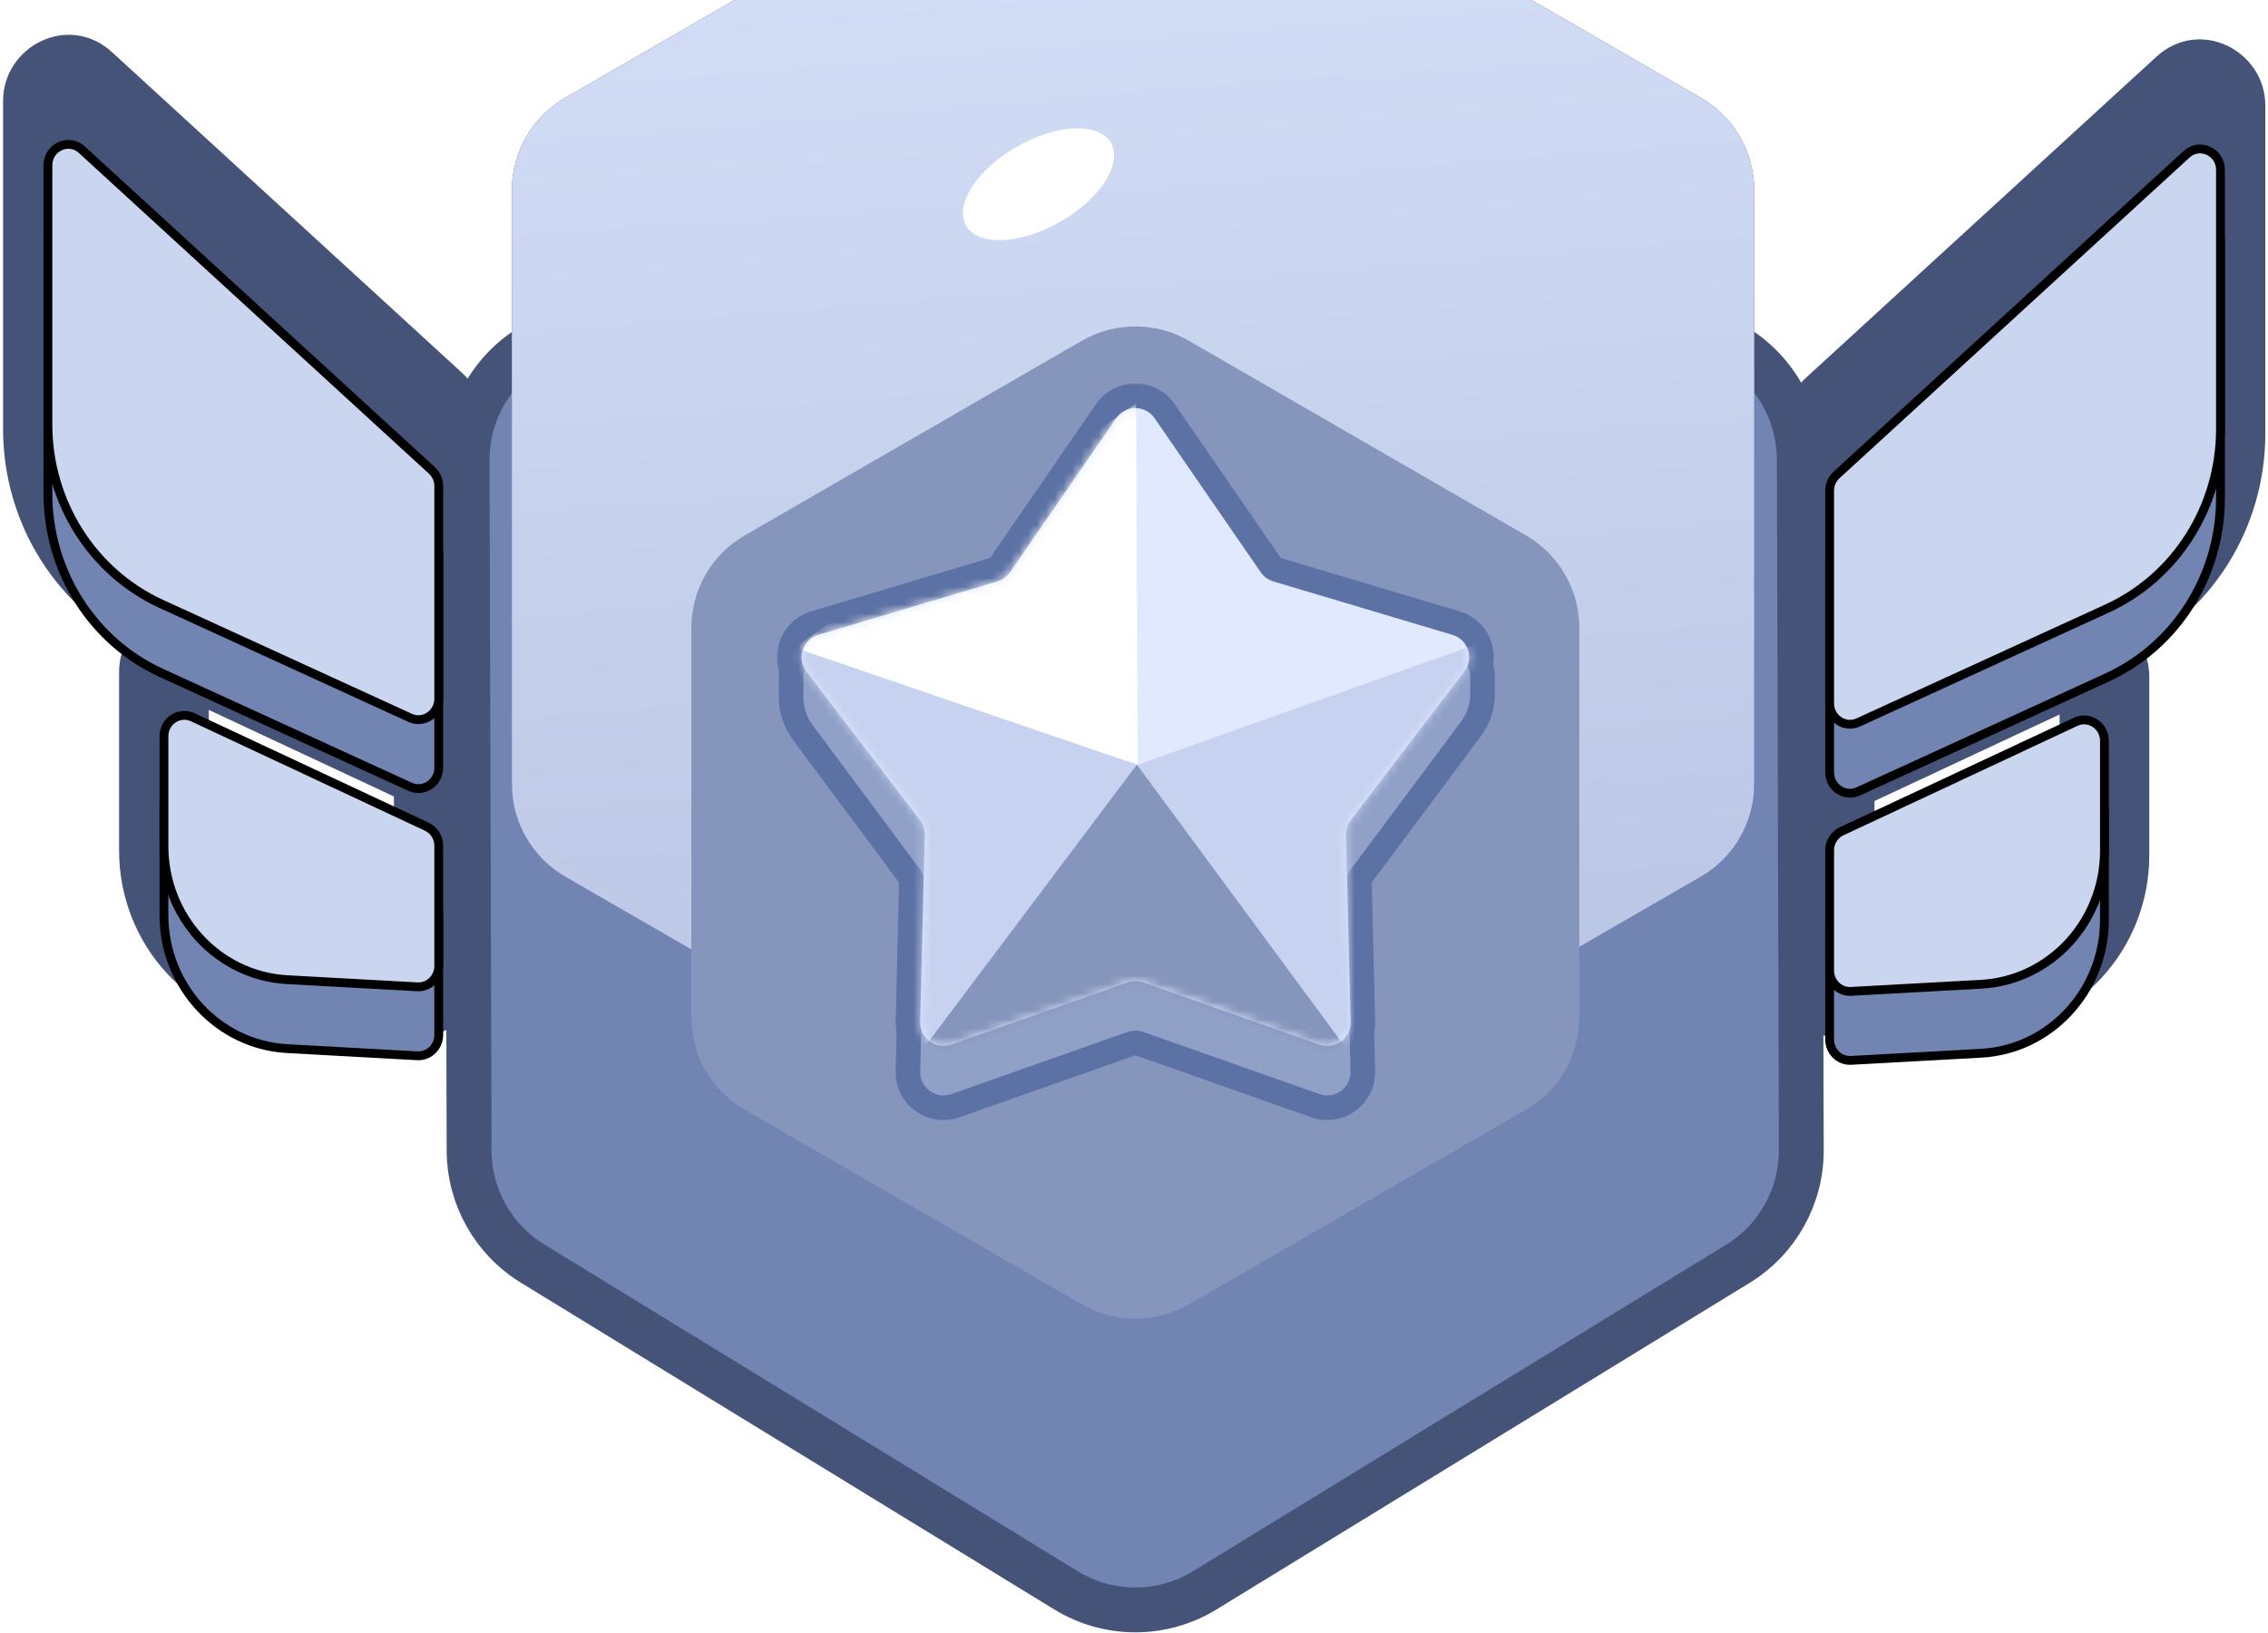 <svg width="257" height="185" viewBox="0 0 257 185" fill="none" xmlns="http://www.w3.org/2000/svg">
<path d="M136.096 4.653C131.487 2.02 125.832 2.011 121.214 4.629L60.554 39.02C55.828 41.7 52.913 46.719 52.929 52.152L53.157 130.391C53.173 135.611 55.893 140.45 60.344 143.176L120.799 180.207C125.621 183.161 131.693 183.161 136.516 180.207L196.93 143.202C201.408 140.459 204.132 135.579 204.116 130.328L203.888 52.062C203.872 46.678 200.98 41.712 196.305 39.041L136.096 4.653Z" fill="#7184B2" stroke="#445377" stroke-width="5.082"/>
<g filter="url(#filter0_ii_181_12343)">
<path d="M122.339 6.825C126.085 4.662 130.699 4.662 134.445 6.825L192.73 40.475C196.475 42.638 198.782 46.634 198.782 50.959V118.261C198.782 122.586 196.475 126.582 192.73 128.744L134.445 162.395C130.699 164.558 126.085 164.558 122.339 162.395L64.054 128.744C60.309 126.582 58.002 122.586 58.002 118.261V50.959C58.002 46.634 60.309 42.638 64.054 40.475L122.339 6.825Z" fill="#4E47A1"/>
<path d="M122.339 6.825C126.085 4.662 130.699 4.662 134.445 6.825L192.73 40.475C196.475 42.638 198.782 46.634 198.782 50.959V118.261C198.782 122.586 196.475 126.582 192.73 128.744L134.445 162.395C130.699 164.558 126.085 164.558 122.339 162.395L64.054 128.744C60.309 126.582 58.002 122.586 58.002 118.261V50.959C58.002 46.634 60.309 42.638 64.054 40.475L122.339 6.825Z" fill="url(#paint0_linear_181_12343)"/>
</g>
<g filter="url(#filter1_i_181_12343)">
<path d="M122.6 33.397C126.345 31.235 130.96 31.235 134.705 33.397L172.911 55.455C176.656 57.617 178.963 61.614 178.963 65.939V110.055C178.963 114.379 176.656 118.376 172.911 120.538L134.705 142.596C130.96 144.759 126.345 144.759 122.6 142.596L84.394 120.538C80.649 118.376 78.341 114.379 78.341 110.055V65.939C78.341 61.614 80.649 57.617 84.394 55.455L122.6 33.397Z" fill="#8695BC"/>
</g>
<ellipse cx="117.681" cy="20.878" rx="9.459" ry="4.914" transform="rotate(-29.659 117.681 20.878)" fill="white"/>
<mask id="path-5-outside-1_181_12343" maskUnits="userSpaceOnUse" x="87.832" y="43.245" width="82" height="84" fill="black">
<rect fill="white" x="87.832" y="43.245" width="82" height="84"/>
<path fill-rule="evenodd" clip-rule="evenodd" d="M130.831 47.387C129.782 45.864 127.532 45.864 126.483 47.387L121.29 54.924L114.451 64.85C114.109 65.345 113.608 65.709 113.031 65.881L101.489 69.326L92.719 71.942C91.054 72.439 90.341 74.36 91.196 75.808C91.092 76.092 91.035 76.399 91.035 76.721V79.006C91.035 80.141 91.4 81.246 92.078 82.157L104.273 98.553C104.454 98.796 104.59 99.066 104.678 99.351L104.499 106.657L104.275 115.814C104.268 116.112 104.309 116.397 104.391 116.663L104.275 121.425C104.23 123.273 106.049 124.594 107.792 123.979L116.419 120.938L127.779 116.933C128.347 116.732 128.966 116.732 129.534 116.933L140.894 120.938L149.521 123.979C151.265 124.594 153.084 123.273 153.038 121.425L152.922 116.665C153.004 116.399 153.046 116.113 153.039 115.814L152.815 106.657L152.636 99.351C152.725 99.066 152.861 98.795 153.043 98.552L165.56 81.775C166.241 80.863 166.609 79.755 166.609 78.617V76.711C166.609 76.255 166.494 75.828 166.292 75.456C166.854 74.064 166.128 72.4 164.595 71.942L155.825 69.326L144.282 65.881C143.706 65.709 143.205 65.345 142.863 64.85L136.024 54.924L130.831 47.387Z"/>
</mask>
<path fill-rule="evenodd" clip-rule="evenodd" d="M130.831 47.387C129.782 45.864 127.532 45.864 126.483 47.387L121.29 54.924L114.451 64.85C114.109 65.345 113.608 65.709 113.031 65.881L101.489 69.326L92.719 71.942C91.054 72.439 90.341 74.36 91.196 75.808C91.092 76.092 91.035 76.399 91.035 76.721V79.006C91.035 80.141 91.4 81.246 92.078 82.157L104.273 98.553C104.454 98.796 104.59 99.066 104.678 99.351L104.499 106.657L104.275 115.814C104.268 116.112 104.309 116.397 104.391 116.663L104.275 121.425C104.23 123.273 106.049 124.594 107.792 123.979L116.419 120.938L127.779 116.933C128.347 116.732 128.966 116.732 129.534 116.933L140.894 120.938L149.521 123.979C151.265 124.594 153.084 123.273 153.038 121.425L152.922 116.665C153.004 116.399 153.046 116.113 153.039 115.814L152.815 106.657L152.636 99.351C152.725 99.066 152.861 98.795 153.043 98.552L165.56 81.775C166.241 80.863 166.609 79.755 166.609 78.617V76.711C166.609 76.255 166.494 75.828 166.292 75.456C166.854 74.064 166.128 72.4 164.595 71.942L155.825 69.326L144.282 65.881C143.706 65.709 143.205 65.345 142.863 64.85L136.024 54.924L130.831 47.387Z" fill="#E0E9FF"/>
<path d="M126.483 47.387L124.19 45.807L126.483 47.387ZM130.831 47.387L128.538 48.967V48.967L130.831 47.387ZM121.29 54.924L123.582 56.504V56.504L121.29 54.924ZM114.451 64.85L112.158 63.27L112.158 63.27L114.451 64.85ZM113.031 65.881L112.235 63.214H112.235L113.031 65.881ZM101.489 69.326L102.285 71.994L101.489 69.326ZM92.719 71.942L91.923 69.275H91.923L92.719 71.942ZM91.196 75.808L93.809 76.77L94.266 75.53L93.593 74.392L91.196 75.808ZM92.078 82.157L89.844 83.819H89.844L92.078 82.157ZM104.273 98.553L102.039 100.214L102.039 100.214L104.273 98.553ZM104.678 99.351L107.461 99.419L107.472 98.965L107.338 98.531L104.678 99.351ZM104.499 106.657L101.716 106.588L104.499 106.657ZM104.275 115.814L101.492 115.746H101.492L104.275 115.814ZM104.391 116.663L107.175 116.731L107.186 116.276L107.051 115.841L104.391 116.663ZM104.275 121.425L101.491 121.357L104.275 121.425ZM107.792 123.979L108.718 126.605H108.718L107.792 123.979ZM116.419 120.938L115.493 118.312H115.493L116.419 120.938ZM127.779 116.933L128.704 119.558H128.704L127.779 116.933ZM129.534 116.933L128.609 119.558H128.609L129.534 116.933ZM140.894 120.938L139.969 123.563L140.894 120.938ZM149.521 123.979L150.447 121.354H150.447L149.521 123.979ZM153.038 121.425L155.822 121.357L153.038 121.425ZM152.922 116.665L150.263 115.841L150.128 116.277L150.139 116.733L152.922 116.665ZM153.039 115.814L155.822 115.746V115.746L153.039 115.814ZM152.815 106.657L155.598 106.588V106.588L152.815 106.657ZM152.636 99.351L149.976 98.529L149.842 98.964L149.853 99.419L152.636 99.351ZM153.043 98.552L155.274 100.217L155.274 100.217L153.043 98.552ZM165.56 81.775L167.792 83.44V83.44L165.56 81.775ZM166.292 75.456L163.711 74.412L163.219 75.629L163.844 76.782L166.292 75.456ZM164.595 71.942L163.799 74.61L164.595 71.942ZM155.825 69.326L155.029 71.994L155.825 69.326ZM144.282 65.881L145.079 63.214H145.079L144.282 65.881ZM142.863 64.85L140.571 66.429L140.571 66.429L142.863 64.85ZM136.024 54.924L133.731 56.504L136.024 54.924ZM128.776 48.967C128.769 48.976 128.749 48.997 128.718 49.013C128.692 49.026 128.671 49.029 128.657 49.029C128.643 49.029 128.622 49.026 128.596 49.013C128.565 48.997 128.544 48.976 128.538 48.967L133.124 45.807C130.968 42.679 126.346 42.679 124.19 45.807L128.776 48.967ZM123.582 56.504L128.776 48.967L124.19 45.807L118.997 53.344L123.582 56.504ZM116.743 66.429L123.582 56.504L118.997 53.344L112.158 63.27L116.743 66.429ZM113.827 68.549C115.013 68.196 116.041 67.448 116.743 66.429L112.158 63.27C112.177 63.243 112.204 63.223 112.235 63.214L113.827 68.549ZM102.285 71.994L113.827 68.549L112.235 63.214L100.693 66.658L102.285 71.994ZM93.515 74.61L102.285 71.994L100.693 66.658L91.923 69.275L93.515 74.61ZM93.593 74.392C93.605 74.412 93.614 74.441 93.616 74.468C93.618 74.492 93.614 74.51 93.609 74.522C93.604 74.535 93.594 74.554 93.573 74.574C93.549 74.596 93.524 74.608 93.515 74.61L91.923 69.275C88.496 70.297 87.037 74.243 88.799 77.225L93.593 74.392ZM93.819 76.721C93.819 76.725 93.818 76.733 93.817 76.742C93.815 76.751 93.812 76.761 93.809 76.77L88.584 74.846C88.367 75.434 88.25 76.067 88.25 76.721H93.819ZM93.819 79.006V76.721H88.25V79.006H93.819ZM94.312 80.496C93.992 80.065 93.819 79.543 93.819 79.006H88.25C88.25 80.74 88.809 82.428 89.844 83.819L94.312 80.496ZM106.507 96.891L94.312 80.496L89.844 83.819L102.039 100.214L106.507 96.891ZM107.338 98.531C107.158 97.945 106.878 97.39 106.507 96.891L102.039 100.214C102.029 100.201 102.022 100.186 102.017 100.171L107.338 98.531ZM107.282 106.725L107.461 99.419L101.894 99.283L101.716 106.588L107.282 106.725ZM107.058 115.882L107.282 106.725L101.716 106.588L101.492 115.746L107.058 115.882ZM107.051 115.841C107.054 115.851 107.056 115.86 107.057 115.868C107.058 115.876 107.058 115.881 107.058 115.882L101.492 115.746C101.477 116.347 101.561 116.933 101.731 117.485L107.051 115.841ZM107.058 121.493L107.175 116.731L101.608 116.595L101.491 121.357L107.058 121.493ZM106.866 121.354C106.876 121.35 106.905 121.345 106.94 121.35C106.968 121.355 106.987 121.365 106.999 121.373C107.01 121.381 107.025 121.396 107.039 121.422C107.054 121.453 107.058 121.482 107.058 121.493L101.491 121.357C101.399 125.154 105.136 127.868 108.718 126.605L106.866 121.354ZM115.493 118.312L106.866 121.354L108.718 126.605L117.345 123.563L115.493 118.312ZM126.853 114.307L115.493 118.312L117.345 123.563L128.704 119.558L126.853 114.307ZM130.46 114.307C129.293 113.895 128.02 113.895 126.853 114.307L128.704 119.558C128.673 119.569 128.64 119.569 128.609 119.558L130.46 114.307ZM141.82 118.312L130.46 114.307L128.609 119.558L139.969 123.563L141.82 118.312ZM150.447 121.354L141.82 118.312L139.969 123.563L148.595 126.605L150.447 121.354ZM150.255 121.493C150.255 121.482 150.259 121.453 150.275 121.422C150.288 121.396 150.303 121.381 150.314 121.373C150.326 121.365 150.345 121.355 150.373 121.35C150.408 121.345 150.437 121.35 150.447 121.354L148.595 126.605C152.177 127.868 155.915 125.154 155.822 121.357L150.255 121.493ZM150.139 116.733L150.255 121.493L155.822 121.357L155.705 116.597L150.139 116.733ZM150.255 115.882C150.255 115.881 150.255 115.876 150.257 115.868C150.258 115.86 150.26 115.851 150.263 115.841L155.581 117.489C155.753 116.936 155.837 116.349 155.822 115.746L150.255 115.882ZM150.032 106.725L150.255 115.882L155.822 115.746L155.598 106.588L150.032 106.725ZM149.853 99.419L150.032 106.725L155.598 106.588L155.42 99.283L149.853 99.419ZM150.811 96.887C150.439 97.386 150.158 97.942 149.976 98.529L155.296 100.173C155.292 100.189 155.284 100.204 155.274 100.217L150.811 96.887ZM163.329 80.11L150.811 96.887L155.274 100.217L167.792 83.44L163.329 80.11ZM163.824 78.617C163.824 79.155 163.651 79.679 163.329 80.11L167.792 83.44C168.831 82.047 169.393 80.355 169.393 78.617H163.824ZM163.824 76.711V78.617H169.393V76.711H163.824ZM163.844 76.782C163.838 76.77 163.833 76.758 163.829 76.744C163.825 76.73 163.824 76.718 163.824 76.711H169.393C169.393 75.781 169.157 74.899 168.74 74.129L163.844 76.782ZM163.799 74.61C163.791 74.608 163.769 74.599 163.746 74.578C163.725 74.56 163.714 74.542 163.708 74.529C163.699 74.51 163.688 74.469 163.711 74.412L168.873 76.499C170.028 73.641 168.552 70.218 165.391 69.275L163.799 74.61ZM155.029 71.994L163.799 74.61L165.391 69.275L156.621 66.658L155.029 71.994ZM143.486 68.549L155.029 71.994L156.621 66.658L145.079 63.214L143.486 68.549ZM140.571 66.429C141.273 67.448 142.301 68.196 143.486 68.549L145.079 63.214C145.11 63.223 145.137 63.243 145.156 63.27L140.571 66.429ZM133.731 56.504L140.571 66.429L145.156 63.27L138.317 53.344L133.731 56.504ZM128.538 48.967L133.731 56.504L138.317 53.344L133.124 45.807L128.538 48.967Z" fill="#5C71A4" mask="url(#path-5-outside-1_181_12343)"/>
<path d="M126.483 52.995C127.532 51.472 129.782 51.472 130.831 52.995L136.024 60.532L142.863 70.457C143.205 70.953 143.706 71.317 144.282 71.489L152.957 74.077C154.85 74.642 156.837 74.824 158.801 74.611L163.685 74.083C165.246 73.914 166.609 75.137 166.609 76.707V78.614C166.609 79.752 166.241 80.859 165.561 81.771L153.043 98.548C152.69 99.022 152.505 99.601 152.52 100.192L152.815 112.264L153.039 121.421C153.084 123.269 151.265 124.59 149.522 123.976L140.895 120.934L129.535 116.929C128.967 116.729 128.347 116.729 127.779 116.929L116.419 120.934L107.792 123.976C106.049 124.59 104.23 123.269 104.275 121.421L104.499 112.264L104.794 100.189C104.809 99.6 104.625 99.022 104.273 98.549L92.078 82.154C91.401 81.243 91.035 80.138 91.035 79.002V76.717C91.035 75.143 92.404 73.919 93.968 74.094L98.488 74.598C100.468 74.819 102.473 74.64 104.382 74.07L113.031 71.489C113.608 71.317 114.109 70.953 114.45 70.457L121.29 60.532L126.483 52.995Z" fill="#90A0C7"/>
<path d="M126.483 47.386C127.532 45.863 129.781 45.863 130.831 47.386L136.024 54.922L142.863 64.848C143.205 65.344 143.706 65.708 144.282 65.88L155.825 69.324L164.594 71.941C166.365 72.469 167.059 74.605 165.938 76.073L160.378 83.352L153.061 92.932C152.696 93.41 152.505 93.998 152.52 94.599L152.815 106.655L153.039 115.812C153.084 117.66 151.265 118.981 149.521 118.366L140.895 115.325L129.535 111.319C128.967 111.119 128.347 111.119 127.779 111.319L116.419 115.325L107.792 118.366C106.049 118.981 104.23 117.66 104.275 115.812L104.499 106.655L104.794 94.599C104.808 93.998 104.617 93.41 104.252 92.932L96.936 83.352L91.376 76.073C90.255 74.605 90.949 72.469 92.719 71.941L101.489 69.324L113.031 65.88C113.608 65.708 114.109 65.344 114.45 64.848L121.29 54.922L126.483 47.386Z" fill="#E0E9FF"/>
<mask id="mask0_181_12343" style="mask-type:alpha" maskUnits="userSpaceOnUse" x="90" y="46" width="77" height="73">
<path d="M126.483 47.386C127.532 45.863 129.781 45.863 130.831 47.386L136.024 54.922L142.863 64.848C143.205 65.344 143.706 65.708 144.282 65.88L155.825 69.324L164.594 71.941C166.365 72.469 167.059 74.605 165.938 76.073L160.378 83.352L153.061 92.932C152.696 93.41 152.505 93.998 152.52 94.599L152.815 106.655L153.039 115.812C153.084 117.66 151.265 118.981 149.521 118.366L140.895 115.325L129.535 111.319C128.967 111.119 128.347 111.119 127.779 111.319L116.419 115.325L107.792 118.366C106.049 118.981 104.23 117.66 104.275 115.812L104.499 106.655L104.794 94.599C104.808 93.998 104.617 93.41 104.252 92.932L96.936 83.352L91.376 76.073C90.255 74.605 90.949 72.469 92.719 71.941L101.489 69.324L113.031 65.88C113.608 65.708 114.109 65.344 114.45 64.848L121.29 54.922L126.483 47.386Z" fill="#FDDB18"/>
</mask>
<g mask="url(#mask0_181_12343)">
<path d="M128.936 86.636L89.219 73.985L128.727 45.715L128.936 86.636Z" fill="white"/>
<path d="M128.822 86.638L102.585 121.62L89.219 73.107L128.822 86.638Z" fill="#C6D2F0"/>
<path d="M128.739 86.72L169.084 72.364L155.058 122.362L128.739 86.72Z" fill="#C6D2F0"/>
<path d="M128.822 86.637L154.728 121.761H102.42L128.822 86.637Z" fill="#8695BC"/>
</g>
<g filter="url(#filter2_i_181_12343)">
<path fill-rule="evenodd" clip-rule="evenodd" d="M208.098 46.533L247.772 10.188C249.258 8.826 251.614 9.909 251.614 11.955V41.332C251.614 41.379 251.614 41.426 251.614 41.473V49.146C251.614 57.933 246.579 65.898 238.761 69.476L210.573 82.38C209.047 83.078 207.327 81.932 207.327 80.217V56.115C207.327 56.099 207.327 56.084 207.327 56.069V48.3C207.327 47.626 207.608 46.983 208.098 46.533ZM208.678 86.903L235.204 74.499C236.731 73.784 238.466 74.93 238.466 76.653V89.102C238.466 89.141 238.466 89.18 238.466 89.218V96.916C238.466 104.971 232.328 111.619 224.492 112.05L209.756 112.859C208.436 112.931 207.327 111.852 207.327 110.494V96.873C207.327 96.857 207.327 96.842 207.327 96.827V89.058C207.327 88.13 207.855 87.288 208.678 86.903Z" fill="#CAD5F0"/>
</g>
<path d="M247.772 10.188L244.339 6.441L247.772 10.188ZM208.098 46.533L204.665 42.786L204.665 42.786L208.098 46.533ZM251.614 41.473L246.532 41.442L246.532 41.457V41.473H251.614ZM238.761 69.476L236.646 64.856L238.761 69.476ZM210.573 82.38L212.688 87H212.688L210.573 82.38ZM207.327 56.069L212.408 56.165L212.409 56.117V56.069H207.327ZM235.204 74.499L237.356 79.102H237.356L235.204 74.499ZM208.678 86.903L210.83 91.506L210.83 91.506L208.678 86.903ZM238.466 89.218L233.384 89.181L233.384 89.2V89.218H238.466ZM224.492 112.05L224.214 106.976H224.214L224.492 112.05ZM209.756 112.859L210.035 117.933H210.035L209.756 112.859ZM207.327 96.827L212.408 96.922L212.409 96.874V96.827H207.327ZM244.339 6.441L204.665 42.786L211.531 50.281L251.205 13.935L244.339 6.441ZM256.696 11.955C256.696 5.766 249.288 1.907 244.339 6.441L251.205 13.935C249.228 15.745 246.532 14.053 246.532 11.955H256.696ZM256.696 41.332V11.955H246.532V41.332H256.696ZM256.695 41.504C256.696 41.446 256.696 41.389 256.696 41.332H246.532C246.532 41.368 246.532 41.405 246.532 41.442L256.695 41.504ZM256.696 49.146V41.473H246.532V49.146H256.696ZM240.876 74.097C250.552 69.668 256.696 59.864 256.696 49.146H246.532C246.532 56.002 242.605 62.128 236.646 64.856L240.876 74.097ZM212.688 87L240.876 74.097L236.646 64.856L208.457 77.759L212.688 87ZM202.245 80.217C202.245 85.419 207.604 89.328 212.688 87L208.457 77.759C210.49 76.828 212.408 78.444 212.408 80.217H202.245ZM202.245 56.115V80.217H212.408V56.115H202.245ZM202.246 55.973C202.245 56.02 202.245 56.068 202.245 56.115H212.408C212.408 56.131 212.408 56.148 212.408 56.165L202.246 55.973ZM202.245 48.3V56.069H212.409V48.3H202.245ZM204.665 42.786C203.107 44.214 202.245 46.224 202.245 48.3H212.409C212.409 49.027 212.108 49.751 211.531 50.281L204.665 42.786ZM233.051 69.895L206.525 82.3L210.83 91.506L237.356 79.102L233.051 69.895ZM243.548 76.653C243.548 71.427 238.141 67.515 233.051 69.895L237.356 79.102C235.321 80.054 233.385 78.434 233.385 76.653H243.548ZM243.548 89.102V76.653H233.385V89.102H243.548ZM243.548 89.256C243.548 89.204 243.548 89.153 243.548 89.102H233.385C233.385 89.128 233.385 89.154 233.384 89.181L243.548 89.256ZM243.548 96.916V89.218H233.384V96.916H243.548ZM224.771 117.124C235.415 116.539 243.548 107.553 243.548 96.916H233.384C233.384 102.39 229.24 106.7 224.214 106.976L224.771 117.124ZM210.035 117.933L224.771 117.124L224.214 106.976L209.478 107.785L210.035 117.933ZM202.245 110.494C202.245 114.631 205.668 118.173 210.035 117.933L209.478 107.785C211.204 107.69 212.408 109.073 212.408 110.494H202.245ZM202.245 96.873V110.494H212.408V96.873H202.245ZM202.246 96.731C202.245 96.778 202.245 96.825 202.245 96.873H212.408C212.408 96.889 212.408 96.906 212.408 96.922L202.246 96.731ZM202.245 89.058V96.827H212.409V89.058H202.245ZM206.525 82.3C203.865 83.543 202.245 86.213 202.245 89.058H212.409C212.409 90.047 211.845 91.032 210.83 91.506L206.525 82.3Z" fill="#445377"/>
<g filter="url(#filter3_i_181_12343)">
<path d="M247.771 18.004L208.098 54.35C207.607 54.799 207.327 55.442 207.327 56.117V80.219C207.327 81.934 209.047 83.08 210.573 82.382L238.761 69.478C246.579 65.9 251.614 57.935 251.614 49.148V19.771C251.614 17.726 249.258 16.642 247.771 18.004Z" fill="#7184B2"/>
<path d="M235.203 82.315L208.677 94.719C207.855 95.104 207.327 95.947 207.327 96.874V110.496C207.327 111.854 208.436 112.933 209.756 112.861L224.492 112.052C232.328 111.621 238.466 104.973 238.466 96.918V84.47C238.466 82.747 236.731 81.601 235.203 82.315Z" fill="#7184B2"/>
<path d="M247.771 18.004L208.098 54.35C207.607 54.799 207.327 55.442 207.327 56.117V80.219C207.327 81.934 209.047 83.08 210.573 82.382L238.761 69.478C246.579 65.9 251.614 57.935 251.614 49.148V19.771C251.614 17.726 249.258 16.642 247.771 18.004Z" stroke="black"/>
<path d="M235.203 82.315L208.677 94.719C207.855 95.104 207.327 95.947 207.327 96.874V110.496C207.327 111.854 208.436 112.933 209.756 112.861L224.492 112.052C232.328 111.621 238.466 104.973 238.466 96.918V84.47C238.466 82.747 236.731 81.601 235.203 82.315Z" stroke="black"/>
</g>
<g filter="url(#filter4_i_181_12343)">
<path d="M247.772 10.188L208.098 46.533C207.608 46.983 207.327 47.626 207.327 48.3V72.403C207.327 74.117 209.047 75.264 210.573 74.565L238.762 61.662C246.579 58.084 251.614 50.119 251.614 41.332V11.955C251.614 9.909 249.258 8.826 247.772 10.188Z" fill="#CAD5F0"/>
<path d="M235.204 74.499L208.678 86.903C207.855 87.288 207.327 88.13 207.327 89.058V102.68C207.327 104.037 208.437 105.117 209.757 105.044L224.493 104.235C232.328 103.805 238.467 97.157 238.467 89.102V76.653C238.467 74.93 236.731 73.784 235.204 74.499Z" fill="#CAD5F0"/>
<path d="M247.772 10.188L208.098 46.533C207.608 46.983 207.327 47.626 207.327 48.3V72.403C207.327 74.117 209.047 75.264 210.573 74.565L238.762 61.662C246.579 58.084 251.614 50.119 251.614 41.332V11.955C251.614 9.909 249.258 8.826 247.772 10.188Z" stroke="black"/>
<path d="M235.204 74.499L208.678 86.903C207.855 87.288 207.327 88.13 207.327 89.058V102.68C207.327 104.037 208.437 105.117 209.757 105.044L224.493 104.235C232.328 103.805 238.467 97.157 238.467 89.102V76.653C238.467 74.93 236.731 73.784 235.204 74.499Z" stroke="black"/>
</g>
<g filter="url(#filter5_i_181_12343)">
<path fill-rule="evenodd" clip-rule="evenodd" d="M48.946 46.014L9.273 9.668C7.786 8.306 5.43 9.39 5.43 11.435V19.25V40.812V48.627C5.43 57.414 10.465 65.378 18.283 68.957L46.471 81.86C47.997 82.558 49.717 81.412 49.717 79.697V71.883V55.595V47.781C49.717 47.106 49.437 46.463 48.946 46.014ZM48.367 86.384L21.841 73.979C20.313 73.265 18.578 74.411 18.578 76.134V83.948V88.582V96.396C18.578 104.452 24.716 111.1 32.552 111.53L47.288 112.339C48.608 112.412 49.717 111.332 49.717 109.975V102.16V96.353V88.539C49.717 87.611 49.189 86.768 48.367 86.384Z" fill="#CAD5F0"/>
</g>
<path d="M9.273 9.668L5.84 13.415L9.273 9.668ZM48.946 46.014L52.379 42.267L52.379 42.267L48.946 46.014ZM18.283 68.957L20.398 64.336L18.283 68.957ZM46.471 81.86L44.356 86.481H44.356L46.471 81.86ZM21.841 73.979L19.688 78.582H19.688L21.841 73.979ZM48.367 86.384L46.214 90.987L46.214 90.987L48.367 86.384ZM32.552 111.53L32.83 106.456H32.83L32.552 111.53ZM47.288 112.339L47.009 117.414H47.009L47.288 112.339ZM12.705 5.921L52.379 42.267L45.514 49.761L5.84 13.415L12.705 5.921ZM0.348 11.435C0.348 5.246 7.756 1.387 12.705 5.921L5.84 13.415C7.816 15.226 10.512 13.534 10.512 11.435H0.348ZM0.348 19.25V11.435H10.512V19.25H0.348ZM0.348 40.812V19.25H10.512V40.812H0.348ZM0.348 48.627V40.812H10.512V48.627H0.348ZM16.168 73.578C6.492 69.148 0.348 59.345 0.348 48.627H10.512C10.512 55.483 14.439 61.608 20.398 64.336L16.168 73.578ZM44.356 86.481L16.168 73.578L20.398 64.336L48.587 77.24L44.356 86.481ZM54.799 79.697C54.799 84.9 49.44 88.808 44.356 86.481L48.587 77.24C46.553 76.309 44.636 77.925 44.636 79.697H54.799ZM54.799 71.883V79.697H44.636V71.883H54.799ZM54.799 55.595V71.883H44.636V55.595H54.799ZM54.799 47.781V55.595H44.636V47.781H54.799ZM52.379 42.267C53.938 43.695 54.799 45.705 54.799 47.781H44.636C44.636 48.507 44.936 49.232 45.514 49.761L52.379 42.267ZM23.993 69.376L50.52 81.78L46.214 90.987L19.688 78.582L23.993 69.376ZM13.496 76.134C13.496 70.907 18.903 66.995 23.993 69.376L19.688 78.582C21.724 79.534 23.66 77.915 23.66 76.134H13.496ZM13.496 83.948V76.134H23.66V83.948H13.496ZM13.496 88.582V83.948H23.66V88.582H13.496ZM13.496 96.396V88.582H23.66V96.396H13.496ZM32.273 116.604C21.629 116.02 13.496 107.034 13.496 96.396H23.66C23.66 101.87 27.804 106.18 32.83 106.456L32.273 116.604ZM47.009 117.414L32.273 116.604L32.83 106.456L47.566 107.265L47.009 117.414ZM54.799 109.975C54.799 114.111 51.376 117.653 47.009 117.414L47.566 107.265C45.84 107.17 44.636 108.553 44.636 109.975H54.799ZM54.799 102.16V109.975H44.636V102.16H54.799ZM54.799 96.353V102.16H44.636V96.353H54.799ZM54.799 88.539V96.353H44.636V88.539H54.799ZM50.52 81.78C53.179 83.024 54.799 85.693 54.799 88.539H44.636C44.636 89.528 45.2 90.513 46.214 90.987L50.52 81.78Z" fill="#445377"/>
<g filter="url(#filter6_i_181_12343)">
<path d="M9.273 17.483L48.946 53.828C49.437 54.278 49.717 54.92 49.717 55.595V79.697C49.717 81.412 47.997 82.558 46.471 81.86L18.283 68.957C10.465 65.378 5.43 57.414 5.43 48.627V19.25C5.43 17.204 7.786 16.121 9.273 17.483Z" fill="#7184B2"/>
<path d="M21.841 81.793L48.367 94.198C49.189 94.583 49.717 95.425 49.717 96.353V109.975C49.717 111.332 48.608 112.412 47.288 112.339L32.552 111.53C24.716 111.1 18.578 104.452 18.578 96.396V83.948C18.578 82.225 20.313 81.079 21.841 81.793Z" fill="#7184B2"/>
<path d="M9.273 17.483L48.946 53.828C49.437 54.278 49.717 54.92 49.717 55.595V79.697C49.717 81.412 47.997 82.558 46.471 81.86L18.283 68.957C10.465 65.378 5.43 57.414 5.43 48.627V19.25C5.43 17.204 7.786 16.121 9.273 17.483Z" stroke="black"/>
<path d="M21.841 81.793L48.367 94.198C49.189 94.583 49.717 95.425 49.717 96.353V109.975C49.717 111.332 48.608 112.412 47.288 112.339L32.552 111.53C24.716 111.1 18.578 104.452 18.578 96.396V83.948C18.578 82.225 20.313 81.079 21.841 81.793Z" stroke="black"/>
</g>
<g filter="url(#filter7_i_181_12343)">
<path d="M9.273 9.668L48.946 46.014C49.437 46.463 49.717 47.106 49.717 47.781V71.883C49.717 73.598 47.997 74.744 46.471 74.046L18.283 61.142C10.465 57.564 5.43 49.599 5.43 40.812V11.435C5.43 9.39 7.786 8.306 9.273 9.668Z" fill="#CAD5F0"/>
<path d="M21.841 73.979L48.367 86.384C49.189 86.768 49.717 87.611 49.717 88.539V102.16C49.717 103.518 48.608 104.597 47.288 104.525L32.552 103.716C24.716 103.285 18.578 96.638 18.578 88.582V76.134C18.578 74.411 20.313 73.265 21.841 73.979Z" fill="#CAD5F0"/>
<path d="M9.273 9.668L48.946 46.014C49.437 46.463 49.717 47.106 49.717 47.781V71.883C49.717 73.598 47.997 74.744 46.471 74.046L18.283 61.142C10.465 57.564 5.43 49.599 5.43 40.812V11.435C5.43 9.39 7.786 8.306 9.273 9.668Z" stroke="black"/>
<path d="M21.841 73.979L48.367 86.384C49.189 86.768 49.717 87.611 49.717 88.539V102.16C49.717 103.518 48.608 104.597 47.288 104.525L32.552 103.716C24.716 103.285 18.578 96.638 18.578 88.582V76.134C18.578 74.411 20.313 73.265 21.841 73.979Z" stroke="black"/>
</g>
<defs>
<filter id="filter0_ii_181_12343" x="58.002" y="5.203" width="140.781" height="158.813" filterUnits="userSpaceOnUse" color-interpolation-filters="sRGB">
<feFlood flood-opacity="0" result="BackgroundImageFix"/>
<feBlend mode="normal" in="SourceGraphic" in2="BackgroundImageFix" result="shape"/>
<feColorMatrix in="SourceAlpha" type="matrix" values="0 0 0 0 0 0 0 0 0 0 0 0 0 0 0 0 0 0 127 0" result="hardAlpha"/>
<feOffset dy="10.376"/>
<feComposite in2="hardAlpha" operator="arithmetic" k2="-1" k3="1"/>
<feColorMatrix type="matrix" values="0 0 0 0 0.9 0 0 0 0 0.929 0 0 0 0 1 0 0 0 1 0"/>
<feBlend mode="normal" in2="shape" result="effect1_innerShadow_181_12343"/>
<feColorMatrix in="SourceAlpha" type="matrix" values="0 0 0 0 0 0 0 0 0 0 0 0 0 0 0 0 0 0 127 0" result="hardAlpha"/>
<feOffset dy="-39.775"/>
<feComposite in2="hardAlpha" operator="arithmetic" k2="-1" k3="1"/>
<feColorMatrix type="matrix" values="0 0 0 0 0.565 0 0 0 0 0.627 0 0 0 0 0.78 0 0 0 0.5 0"/>
<feBlend mode="normal" in2="effect1_innerShadow_181_12343" result="effect2_innerShadow_181_12343"/>
</filter>
<filter id="filter1_i_181_12343" x="78.341" y="31.775" width="100.622" height="112.442" filterUnits="userSpaceOnUse" color-interpolation-filters="sRGB">
<feFlood flood-opacity="0" result="BackgroundImageFix"/>
<feBlend mode="normal" in="SourceGraphic" in2="BackgroundImageFix" result="shape"/>
<feColorMatrix in="SourceAlpha" type="matrix" values="0 0 0 0 0 0 0 0 0 0 0 0 0 0 0 0 0 0 127 0" result="hardAlpha"/>
<feOffset dy="5.21"/>
<feComposite in2="hardAlpha" operator="arithmetic" k2="-1" k3="1"/>
<feColorMatrix type="matrix" values="0 0 0 0 0.443 0 0 0 0 0.518 0 0 0 0 0.698 0 0 0 1 0"/>
<feBlend mode="normal" in2="shape" result="effect1_innerShadow_181_12343"/>
</filter>
<filter id="filter2_i_181_12343" x="202.245" y="4.462" width="54.451" height="113.482" filterUnits="userSpaceOnUse" color-interpolation-filters="sRGB">
<feFlood flood-opacity="0" result="BackgroundImageFix"/>
<feBlend mode="normal" in="SourceGraphic" in2="BackgroundImageFix" result="shape"/>
<feColorMatrix in="SourceAlpha" type="matrix" values="0 0 0 0 0 0 0 0 0 0 0 0 0 0 0 0 0 0 127 0" result="hardAlpha"/>
<feOffset dy="7.294"/>
<feComposite in2="hardAlpha" operator="arithmetic" k2="-1" k3="1"/>
<feColorMatrix type="matrix" values="0 0 0 0 0.898 0 0 0 0 0.929 0 0 0 0 1 0 0 0 1 0"/>
<feBlend mode="normal" in2="shape" result="effect1_innerShadow_181_12343"/>
</filter>
<filter id="filter3_i_181_12343" x="207.327" y="17.398" width="44.287" height="95.466" filterUnits="userSpaceOnUse" color-interpolation-filters="sRGB">
<feFlood flood-opacity="0" result="BackgroundImageFix"/>
<feBlend mode="normal" in="SourceGraphic" in2="BackgroundImageFix" result="shape"/>
<feColorMatrix in="SourceAlpha" type="matrix" values="0 0 0 0 0 0 0 0 0 0 0 0 0 0 0 0 0 0 127 0" result="hardAlpha"/>
<feOffset dy="7.294"/>
<feComposite in2="hardAlpha" operator="arithmetic" k2="-1" k3="1"/>
<feColorMatrix type="matrix" values="0 0 0 0 0.898 0 0 0 0 0.929 0 0 0 0 1 0 0 0 1 0"/>
<feBlend mode="normal" in2="shape" result="effect1_innerShadow_181_12343"/>
</filter>
<filter id="filter4_i_181_12343" x="207.327" y="9.582" width="44.287" height="95.466" filterUnits="userSpaceOnUse" color-interpolation-filters="sRGB">
<feFlood flood-opacity="0" result="BackgroundImageFix"/>
<feBlend mode="normal" in="SourceGraphic" in2="BackgroundImageFix" result="shape"/>
<feColorMatrix in="SourceAlpha" type="matrix" values="0 0 0 0 0 0 0 0 0 0 0 0 0 0 0 0 0 0 127 0" result="hardAlpha"/>
<feOffset dy="7.294"/>
<feComposite in2="hardAlpha" operator="arithmetic" k2="-1" k3="1"/>
<feColorMatrix type="matrix" values="0 0 0 0 0.898 0 0 0 0 0.929 0 0 0 0 1 0 0 0 1 0"/>
<feBlend mode="normal" in2="shape" result="effect1_innerShadow_181_12343"/>
</filter>
<filter id="filter5_i_181_12343" x="0.348" y="3.942" width="54.451" height="113.482" filterUnits="userSpaceOnUse" color-interpolation-filters="sRGB">
<feFlood flood-opacity="0" result="BackgroundImageFix"/>
<feBlend mode="normal" in="SourceGraphic" in2="BackgroundImageFix" result="shape"/>
<feColorMatrix in="SourceAlpha" type="matrix" values="0 0 0 0 0 0 0 0 0 0 0 0 0 0 0 0 0 0 127 0" result="hardAlpha"/>
<feOffset dy="7.294"/>
<feComposite in2="hardAlpha" operator="arithmetic" k2="-1" k3="1"/>
<feColorMatrix type="matrix" values="0 0 0 0 0.898 0 0 0 0 0.929 0 0 0 0 1 0 0 0 1 0"/>
<feBlend mode="normal" in2="shape" result="effect1_innerShadow_181_12343"/>
</filter>
<filter id="filter6_i_181_12343" x="5.43" y="16.877" width="44.287" height="95.466" filterUnits="userSpaceOnUse" color-interpolation-filters="sRGB">
<feFlood flood-opacity="0" result="BackgroundImageFix"/>
<feBlend mode="normal" in="SourceGraphic" in2="BackgroundImageFix" result="shape"/>
<feColorMatrix in="SourceAlpha" type="matrix" values="0 0 0 0 0 0 0 0 0 0 0 0 0 0 0 0 0 0 127 0" result="hardAlpha"/>
<feOffset dy="7.294"/>
<feComposite in2="hardAlpha" operator="arithmetic" k2="-1" k3="1"/>
<feColorMatrix type="matrix" values="0 0 0 0 0.898 0 0 0 0 0.929 0 0 0 0 1 0 0 0 1 0"/>
<feBlend mode="normal" in2="shape" result="effect1_innerShadow_181_12343"/>
</filter>
<filter id="filter7_i_181_12343" x="5.43" y="9.062" width="44.287" height="95.466" filterUnits="userSpaceOnUse" color-interpolation-filters="sRGB">
<feFlood flood-opacity="0" result="BackgroundImageFix"/>
<feBlend mode="normal" in="SourceGraphic" in2="BackgroundImageFix" result="shape"/>
<feColorMatrix in="SourceAlpha" type="matrix" values="0 0 0 0 0 0 0 0 0 0 0 0 0 0 0 0 0 0 127 0" result="hardAlpha"/>
<feOffset dy="7.294"/>
<feComposite in2="hardAlpha" operator="arithmetic" k2="-1" k3="1"/>
<feColorMatrix type="matrix" values="0 0 0 0 0.898 0 0 0 0 0.929 0 0 0 0 1 0 0 0 1 0"/>
<feBlend mode="normal" in2="shape" result="effect1_innerShadow_181_12343"/>
</filter>
<linearGradient id="paint0_linear_181_12343" x1="111.719" y1="-43.823" x2="142.489" y2="353.255" gradientUnits="userSpaceOnUse">
<stop stop-color="#E0E9FF"/>
<stop offset="1" stop-color="#90A0C7"/>
</linearGradient>
</defs>
</svg>
